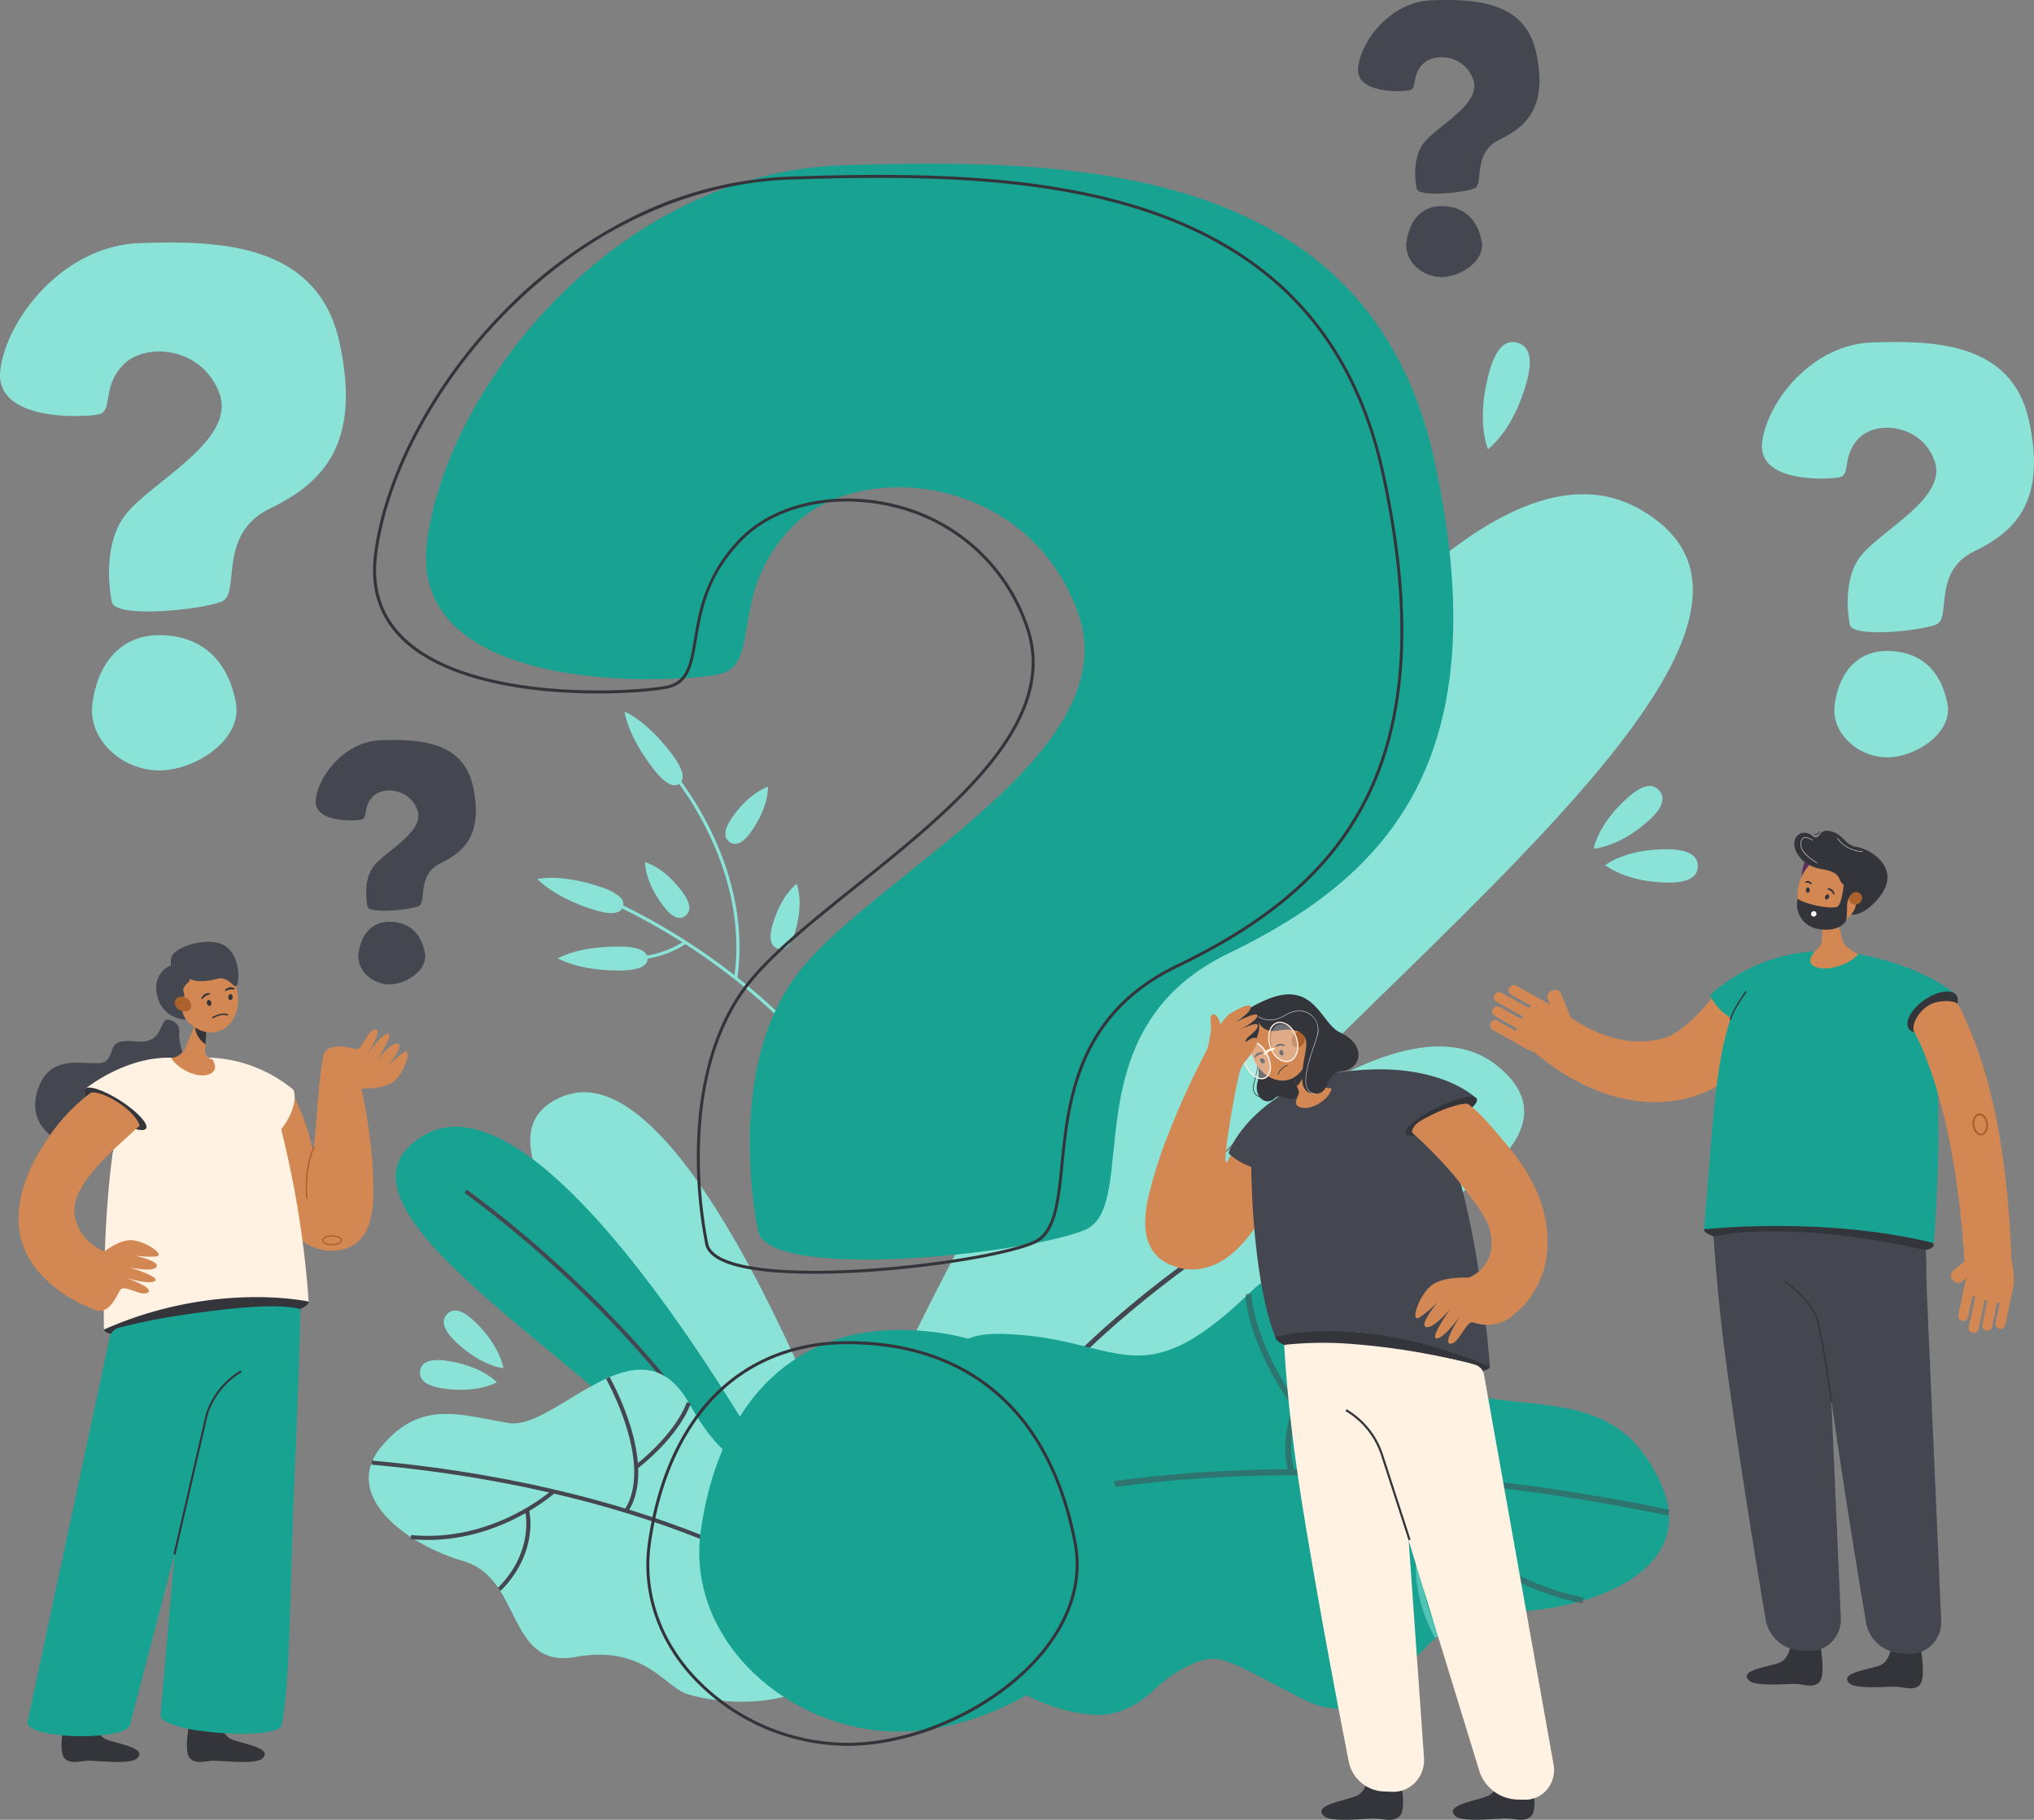 <svg xmlns="http://www.w3.org/2000/svg" width="805.854" height="721" viewBox="0 0 805.854 721">
  <rect x="0" y="0" width="805.854" height="721" fill="#808080" stroke="none"/>
  <g id="have_question_" data-name="have question ?" transform="translate(-61.942 -27.737)">
    <path id="Tracé_652" data-name="Tracé 652" d="M716.32,723.529s187.309-389.271,289.473-333.717-182.461,232.624-233.447,347.7L716.32,723.529Z" transform="translate(-295.122 -160.847)" fill="#8be3d7"/>
    <g id="Groupe_767" data-name="Groupe 767" transform="translate(444.992 442.343)">
      <path id="Tracé_653" data-name="Tracé 653" d="M759.66,926.458S911.75,744.084,969.692,790.5,835.225,888.324,792.974,942.928Z" transform="translate(-759.66 -782.934)" fill="#8be3d7"/>
      <path id="Tracé_654" data-name="Tracé 654" d="M792.224,959.313c28.5-38.249,72.194-69.537,103.822-89.048A564.924,564.924,0,0,1,958.5,836.742l-.747-1.762a564.391,564.391,0,0,0-62.685,33.643c-31.771,19.6-75.664,51.041-104.344,89.532l1.5,1.158Z" transform="translate(-773.668 -806.406)" fill="#44474f"/>
    </g>
    <g id="Groupe_769" data-name="Groupe 769" transform="translate(411.1 528.82)">
      <path id="Tracé_655" data-name="Tracé 655" d="M942.724,1078.02c-35.537-.373-41.565,52.957-78,34.4-30.81-15.718-32.874-19.407-46.308-12.468a54.565,54.565,0,0,0-12.578,9.064c-4.518,4.3-12.72,10.277-23.031,9.756-62.982-3.19-125.431-113.2-51.019-148.72,5.375-2.564,12.325-2.427,19.94-1.9,41.3,2.888,49.57,24.337,91.678-16.119s69.443,37.788,96.734,41.554,52.688,1.065,67.083,34.642c14.395,33.6-28.965,50.2-64.5,49.795Z" transform="translate(-697.928 -940.45)" fill="#18a291"/>
      <g id="Groupe_768" data-name="Groupe 768" transform="translate(37.498 10.508)" opacity="0.5">
        <path id="Tracé_656" data-name="Tracé 656" d="M767.07,1107.209l-.84-2.213c.961-.379,98.195-37.3,274.765-.922l-.466,2.328C864.617,1070.162,768.025,1106.836,767.07,1107.209Z" transform="translate(-766.23 -1017.53)" fill="#44474f"/>
        <path id="Tracé_657" data-name="Tracé 657" d="M979.513,1006.527c-18.424-26.511-18.737-44.25-18.743-44.991l2.339-.016c0,.176.362,17.81,18.315,43.64Z" transform="translate(-853.967 -960.461)" fill="#44474f"/>
        <path id="Tracé_658" data-name="Tracé 658" d="M990.894,1031.537c-3.9-13.143.477-29.778,12.654-48.109a158.257,158.257,0,0,1,19.632-23.838l1.6,1.724c-.406.39-40.615,39.309-31.65,69.537l-2.24.681Z" transform="translate(-866.928 -959.59)" fill="#44474f"/>
        <path id="Tracé_659" data-name="Tracé 659" d="M1075.051,1097.681c-2.235-2.975-3.382-4.842-3.431-4.93l1.993-1.241c.236.4,24.48,39.671,71.167,48.955l-.45,2.328c-37.618-7.483-60.961-34.016-69.279-45.112Z" transform="translate(-903.96 -1019.085)" fill="#44474f"/>
        <path id="Tracé_660" data-name="Tracé 660" d="M1091.284,1169.057c-7.895-14.428-8.235-27.1-7.126-35.186a41.846,41.846,0,0,1,4.4-14.362l2.015,1.208c-.121.2-11.7,20.774,2.756,47.187l-2.042,1.153Z" transform="translate(-909.405 -1031.713)" fill="#8be3d7"/>
      </g>
    </g>
    <path id="Tracé_661" data-name="Tracé 661" d="M1134.585,286.426c2.921-10.557,7.093-12.753,11.172-11.595s6.511,5.243,3.591,15.8c-5.32,19.232-15.274,26.418-15.274,26.418s-4.886-11.117.511-30.629Z" transform="translate(-482.613 -111.313)" fill="#8be3d7"/>
    <path id="Tracé_662" data-name="Tracé 662" d="M1245.262,640.646c9.157.11,11.847,3.1,11.8,6.742s-2.8,6.566-11.963,6.451c-16.684-.2-24.672-6.9-24.672-6.9s7.9-6.5,24.826-6.3Z" transform="translate(-522.474 -276.418)" fill="#8be3d7"/>
    <path id="Tracé_663" data-name="Tracé 663" d="M1225.556,599.54c6.489-5.753,10.217-5.375,12.44-2.794s2.092,6.385-4.392,12.138c-11.82,10.481-21.554,10.876-21.554,10.876S1213.565,610.174,1225.556,599.54Z" transform="translate(-518.695 -255.811)" fill="#8be3d7"/>
    <g id="Groupe_771" data-name="Groupe 771" transform="translate(274.888 309.669)">
      <path id="Tracé_664" data-name="Tracé 664" d="M595.805,613.067c-3.8,5.463-6.643,5.858-8.751,4.348s-2.685-4.365,1.114-9.827c6.928-9.948,14.093-12.018,14.093-12.018S602.833,602.971,595.805,613.067Z" transform="translate(-510.962 -565.759)" fill="#8be3d7"/>
      <path id="Tracé_665" data-name="Tracé 665" d="M627.869,684.242c-1.856,6.418-4.419,7.724-6.9,6.989s-3.936-3.245-2.075-9.663c3.382-11.688,9.5-16,9.5-16s2.9,6.819-.532,18.677Z" transform="translate(-525.694 -597.329)" fill="#8be3d7"/>
      <g id="Groupe_770" data-name="Groupe 770">
        <path id="Tracé_666" data-name="Tracé 666" d="M618.33,792.959l-1.175.417c-.066-.181-6.583-18.677-24.129-42.1-16.19-21.609-45.353-51.952-92.337-73.786l.522-1.153c47.242,21.955,76.564,52.479,92.842,74.214,17.651,23.569,24.217,42.213,24.282,42.4Z" transform="translate(-472.762 -602.186)" fill="#8be3d7"/>
        <path id="Tracé_667" data-name="Tracé 667" d="M571.411,665.1l-1.235-.181c6.539-45.485-25.946-82.153-26.275-82.515l.922-.856c.335.368,33.22,37.464,26.594,83.553Z" transform="translate(-492.25 -559.436)" fill="#8be3d7"/>
        <path id="Tracé_668" data-name="Tracé 668" d="M528.759,710.714a43.573,43.573,0,0,1-23.009,3.415l.209-1.246c.143.027,14.664,2.394,27.3-6.132l.692,1.054A36.13,36.13,0,0,1,528.759,710.714Z" transform="translate(-475.044 -615.901)" fill="#8be3d7"/>
        <path id="Tracé_669" data-name="Tracé 669" d="M474.119,664.6c8.466,2.745,10.343,5.583,9.558,8.081s-3.942,3.706-12.408.961c-15.416-5-21.45-11.935-21.45-11.935s8.652-2.179,24.293,2.893Z" transform="translate(-449.82 -595.377)" fill="#8be3d7"/>
        <path id="Tracé_670" data-name="Tracé 670" d="M488.544,710.84c8.883.028,11.524,2.158,11.513,4.782s-2.657,4.738-11.54,4.71c-16.185-.049-24-4.82-24-4.82s7.6-4.721,24.024-4.672Z" transform="translate(-456.45 -617.745)" fill="#8be3d7"/>
        <path id="Tracé_671" data-name="Tracé 671" d="M541.968,661.391c4.013,5.3,3.547,8.175,1.5,9.772s-4.9,1.312-8.916-3.991c-7.307-9.662-7.132-17.222-7.132-17.222S534.557,651.591,541.968,661.391Z" transform="translate(-484.817 -590.284)" fill="#8be3d7"/>
        <path id="Tracé_672" data-name="Tracé 672" d="M531.024,557.614c5.446,7.126,5.413,10.546,3.371,12.155s-5.314.791-10.76-6.336c-9.92-12.978-11.024-22.163-11.024-22.163S520.955,544.443,531.024,557.614Z" transform="translate(-478.138 -541.27)" fill="#8be3d7"/>
      </g>
    </g>
    <path id="Tracé_673" data-name="Tracé 673" d="M582.026,1002.75S512.253,796.2,457.742,817.521s76.97,127.89,95.406,188.676l28.878-3.442Z" transform="translate(-172.577 -355.493)" fill="#8be3d7"/>
    <g id="Groupe_772" data-name="Groupe 772" transform="translate(218.747 474.147)">
      <path id="Tracé_674" data-name="Tracé 674" d="M502.664,987.809s-93.989-173.99-144.35-143.317S449.372,945.266,474.989,996.9l27.67-9.092Z" transform="translate(-347.559 -840.865)" fill="#18a291"/>
      <path id="Tracé_675" data-name="Tracé 675" d="M509.628,1013.469c-17.107-36.015-46.753-68.34-68.609-89.114a447.645,447.645,0,0,0-43.789-36.838l.8-1.367a450.018,450.018,0,0,1,43.953,36.97c21.955,20.868,51.738,53.352,68.955,89.592l-1.3.758Z" transform="translate(-369.961 -861.288)" fill="#44474f"/>
    </g>
    <g id="Groupe_774" data-name="Groupe 774" transform="translate(208.039 570.404)">
      <path id="Tracé_676" data-name="Tracé 676" d="M516.119,1133.646c-16.52,15.378-42.778,16.569-61.516,11.172-9.218-2.657-17.156-19.742-44.557-14.807-19.654,3.53-21.96-14.038-30.3-26.758-.148-.231-.307-.461-.461-.692-3.217-4.71-7.351-8.669-13.637-10.5a79.636,79.636,0,0,1-19.44-8.614c-.494-.308-.983-.615-1.471-.939-11.826-7.763-19.792-18.452-15.5-29.509.1-.264.209-.521.324-.785a23.574,23.574,0,0,1,3.475-5.5c15.877-19.111,31.969-12.314,50.541-9.372,10.272,1.625,24.919-11.639,39.314-17.941.2-.093.412-.181.62-.269,11.425-4.848,22.646-5.1,31.332,10.184h0c.176.308.351.62.527.922,19.407,33.665,29.009,21.548,56.339,27.78,5.084,1.164,9.657,2.449,12.682,5.193,28.175,25.567,19.863,53.215-8.263,70.421Z" transform="translate(-328.055 -1016.196)" fill="#8be3d7"/>
      <g id="Groupe_773" data-name="Groupe 773" transform="translate(1.106 2.874)">
        <path id="Tracé_677" data-name="Tracé 677" d="M508.782,1138.081l.977-1.279c-.554-.439-57.058-43.849-179.546-55.032l-.143,1.614C452.1,1094.523,508.233,1137.648,508.782,1138.081Z" transform="translate(-330.07 -1048.643)" fill="#44474f"/>
        <path id="Tracé_678" data-name="Tracé 678" d="M521.478,1065.868c17.151-13.692,20.763-25.232,20.912-25.715l-1.526-.472c-.033.115-3.662,11.579-20.374,24.919l.988,1.274Z" transform="translate(-415.949 -1029.661)" fill="#44474f"/>
        <path id="Tracé_679" data-name="Tracé 679" d="M507.993,1074.881c5.078-7.823,5.413-19.572.972-33.972a109.043,109.043,0,0,0-8.257-19.479l-1.378.813c.192.335,19.006,33.758,7.329,51.755l1.334.889Z" transform="translate(-406.406 -1021.43)" fill="#44474f"/>
        <path id="Tracé_680" data-name="Tracé 680" d="M412.279,1106.625c2.031-1.5,3.146-2.5,3.2-2.547l-1.065-1.208c-.231.214-23.64,21.1-55.965,17.925l-.154,1.609c26.045,2.558,46.418-10.173,53.989-15.784Z" transform="translate(-342.797 -1058.159)" fill="#44474f"/>
        <path id="Tracé_681" data-name="Tracé 681" d="M422.284,1149.63c7.939-7.873,10.6-16.091,11.425-21.6a28.8,28.8,0,0,0-.115-10.266l-1.548.39c.038.159,3.662,15.9-10.876,30.322Z" transform="translate(-371.156 -1064.875)" fill="#44474f"/>
      </g>
    </g>
    <path id="Tracé_682" data-name="Tracé 682" d="M374.14,1020.485c-7.6-1.115-9.514-3.9-9.086-6.923s3.042-5.144,10.645-4.03c13.846,2.031,19.764,8.488,19.764,8.488s-7.269,4.524-21.318,2.465Z" transform="translate(-136.677 -442.65)" fill="#8be3d7"/>
    <path id="Tracé_683" data-name="Tracé 683" d="M386.977,985.92c-5.594-5.342-5.583-8.735-3.519-10.964s5.4-2.438,10.991,2.9c10.19,9.734,11.375,18.468,11.375,18.468s-8.51-.532-18.847-10.409Z" transform="translate(-144.43 -426.526)" fill="#8be3d7"/>
    <g id="Groupe_781" data-name="Groupe 781" transform="translate(515.659 421.693)">
      <path id="Tracé_684" data-name="Tracé 684" d="M1034.081,1307.945s-.17,6.8-4.7,8.719-17.672,3.651-12.764,8.021c2.816,2.509,16.091.889,19.841.889s7.269,1.658,10.052-.889c3.063-2.8,0-16.745,0-16.745a14.782,14.782,0,0,1-6.143,1.636,11.783,11.783,0,0,1-6.286-1.636Z" transform="translate(-945.724 -999.06)" fill="#33353b"/>
      <path id="Tracé_685" data-name="Tracé 685" d="M1128.941,1307.945s-.17,6.8-4.7,8.719-17.673,3.651-12.765,8.021c2.817,2.509,16.091.889,19.841.889s7.269,1.658,10.052-.889c3.063-2.8,0-16.745,0-16.745a14.783,14.783,0,0,1-6.144,1.636,11.783,11.783,0,0,1-6.286-1.636Z" transform="translate(-988.506 -999.06)" fill="#33353b"/>
      <path id="Tracé_686" data-name="Tracé 686" d="M987.913,968.32s-.84,28.471,8.114,83.092c6.462,39.43,14.093,79.161,17.837,98.211a14.706,14.706,0,0,0,13.676,12.067l3.6.148c7.236.3,13.11-6.011,12.578-13.511l-9.086-128.873-2.24-42.416L987.9,968.326Z" transform="translate(-933.259 -845.892)" fill="#fff2e2"/>
      <path id="Tracé_687" data-name="Tracé 687" d="M1067.294,1001.983c-.411,3.464-19.72,3.047-43.355.006s-42.037-8.235-41.625-11.7,19.479-3.887,43.119-.851,42.273,9.075,41.861,12.539Z" transform="translate(-930.741 -854.498)" fill="#33353b"/>
      <path id="Tracé_688" data-name="Tracé 688" d="M1037.347,1003.166l50.464,164.531a16.311,16.311,0,0,0,15.18,11.726l3.036.055c7.159.126,12.638-6.6,11.332-13.912l-27.6-154.6a5.05,5.05,0,0,0-3.486-3.81c-9.465-2.773-49.85-10.8-48.922-3.991Z" transform="translate(-955.556 -860.403)" fill="#fff2e2"/>
      <path id="Tracé_689" data-name="Tracé 689" d="M1057.915,1096.655l-10.854-33.484a31.67,31.67,0,0,0-14.131-17.694l.423-.747a32.5,32.5,0,0,1,14.516,18.172l10.854,33.484Z" transform="translate(-953.571 -880.353)" fill="#33353b"/>
      <path id="Tracé_690" data-name="Tracé 690" d="M988.71,997.66a141.577,141.577,0,0,1,27.483-.313,276.024,276.024,0,0,1,47.253,7.922l-8.109,1.384-50.788,2.042-10.222-8.51-5.616-2.52Z" transform="translate(-933.628 -858.768)" fill="#fff2e2"/>
      <g id="Groupe_775" data-name="Groupe 775" transform="translate(0 18.458)">
        <path id="Tracé_691" data-name="Tracé 691" d="M904.317,869.312a21.307,21.307,0,0,0,9.174-.851c9.882-3.118,18.441-12.9,27.747-31.694,4.288-8.658,12.852-18.216,12.94-18.309l-6.423-5.979a12.874,12.874,0,0,0-19.325,2,91.056,91.056,0,0,0-7.34,12.007c-3.234,6.533,3.091-31.035,5.968-40.2l-12.331-7.351a319.453,319.453,0,0,0-17.036,36.6,177.886,177.886,0,0,0-8.076,25.369,44.33,44.33,0,0,0-1.186,11.765c.516,8.608,5.161,12.44,7.884,13.961a22.322,22.322,0,0,0,8,2.69Z" transform="translate(-888.379 -778.94)" fill="#d38854"/>
        <path id="Tracé_692" data-name="Tracé 692" d="M941.617,888.431a.262.262,0,0,1-.11-.022.3.3,0,0,1-.165-.384c.044-.115,4.507-11.776,2.482-22.317a.294.294,0,1,1,.576-.115c2.059,10.711-2.465,22.531-2.514,22.646a.291.291,0,0,1-.274.187Z" transform="translate(-912.256 -817.911)" fill="#d38854"/>
      </g>
      <path id="Tracé_693" data-name="Tracé 693" d="M1033.983,813.105s-24.969-15.976-48.658-6.281c-11.315,4.628-20.516,14.422-20.445,31.958.049,11.99,1.449,48.625,9.575,68.658,0,0,32.633-10.184,84.98,11.694C1059.435,919.134,1054.263,841.763,1033.983,813.105Z" transform="translate(-922.881 -771.65)" fill="#44474f"/>
      <path id="Tracé_694" data-name="Tracé 694" d="M1046.891,811.118l-28.274,10.793s-36.953,15.081-49.317,17.206-20.78-6.451-20.78-6.451,3.92-13.2,23.569-24.733a61.2,61.2,0,0,1,5.863-3.036,45.526,45.526,0,0,1,10.7-3.662c41.675-7.3,58.244,9.888,58.244,9.888Z" transform="translate(-915.503 -769.723)" fill="#44474f"/>
      <path id="Tracé_695" data-name="Tracé 695" d="M1104.474,820.027c.862,1.938-4.749,6.594-12.534,10.4s-14.79,5.32-15.652,3.382,4.749-6.593,12.534-10.4S1103.612,818.089,1104.474,820.027Z" transform="translate(-973.086 -778.632)" fill="#33353b"/>
      <g id="Groupe_778" data-name="Groupe 778" transform="translate(34.549)">
        <path id="Tracé_696" data-name="Tracé 696" d="M971.233,806.905c-.955,0-3.1-.17-4.288-1.576a4.379,4.379,0,0,1-.609-4c.181-.758.346-1.438.505-2.07,1.076-4.359,1.438-5.83-.06-8.466l.236-.137c1.548,2.734,1.153,4.354.088,8.674-.154.626-.324,1.312-.505,2.064a4.118,4.118,0,0,0,.549,3.75c1.438,1.7,4.513,1.466,4.54,1.466l.022.274C971.683,806.888,971.508,806.905,971.233,806.905Z" transform="translate(-957.996 -765.768)" fill="#33353b"/>
        <path id="Tracé_697" data-name="Tracé 697" d="M967.52,790.78a14.252,14.252,0,0,1,1.01,9.959c-1.438,5.737,3.343,9.47,6.775,6.308s6.418,4.469,10.986-3.415c3.124-5.4-18.765-12.852-18.765-12.852Z" transform="translate(-958.62 -765.822)" fill="#33353b"/>
        <path id="Tracé_698" data-name="Tracé 698" d="M999.182,795.462l-4.826-5.572-1.411-1.631-8.3-9.569,4.524,11.266,2.718,6.764.763,1.9c.631,1.576-3.2,5.281.549,6.495,4.288,1.383,11.348-2.811,12.479-7.45,0,0-4.93-.406-6.489-2.207Z" transform="translate(-966.346 -760.37)" fill="#d38854"/>
        <path id="Tracé_699" data-name="Tracé 699" d="M998.019,797.543c.016.066.033.132.049.192.922,3.81-2.437,6.841-2.437,6.841l-.033-.011L992.88,797.8c1.054-.84,2.613-1.867,3.772-1.7.6.088,1.1.5,1.362,1.433Z" transform="translate(-970.057 -768.215)" fill="#33353b"/>
        <path id="Tracé_700" data-name="Tracé 700" d="M964.645,774.535c-2.372-7.384.489-14.955,6.39-16.9s12.6,2.454,14.971,9.844-.489,14.955-6.39,16.9S967.017,781.924,964.645,774.535Z" transform="translate(-956.948 -750.664)" fill="#d38854"/>
        <path id="Tracé_701" data-name="Tracé 701" d="M998.843,776.794c-.834,1.57-2.487,2.251-3.695,1.515s-1.51-2.6-.675-4.178,2.487-2.251,3.689-1.515,1.51,2.6.675,4.178Z" transform="translate(-970.563 -757.497)" fill="#ad612d"/>
        <path id="Tracé_702" data-name="Tracé 702" d="M982.76,782.229a.265.265,0,0,1-.209-.093.259.259,0,0,1,.033-.362,2.735,2.735,0,0,1,3.371-.329.267.267,0,0,1,.1.351.277.277,0,0,1-.346.1,4.325,4.325,0,0,0-2.8.269.268.268,0,0,1-.148.06Z" transform="translate(-965.373 -761.416)" fill="#33353b"/>
        <path id="Tracé_703" data-name="Tracé 703" d="M986.747,786.34a1.008,1.008,0,0,1-.379,1.329c-.417.154-.922-.2-1.131-.78a1.008,1.008,0,0,1,.379-1.329C986.033,785.407,986.538,785.758,986.747,786.34Z" transform="translate(-966.57 -763.452)" fill="#33353b"/>
        <path id="Tracé_704" data-name="Tracé 704" d="M967.638,789.156a.281.281,0,0,1-.231,0,.267.267,0,0,1-.11-.351,2.765,2.765,0,0,1,3-1.609.255.255,0,0,1,.225.285.284.284,0,0,1-.28.23,4.342,4.342,0,0,0-2.487,1.334.29.29,0,0,1-.115.115Z" transform="translate(-958.508 -764.193)" fill="#33353b"/>
        <path id="Tracé_705" data-name="Tracé 705" d="M972.792,791.955a1.013,1.013,0,0,1,.148,1.378.979.979,0,0,1-1.334-.28,1.013,1.013,0,0,1-.148-1.378A.98.98,0,0,1,972.792,791.955Z" transform="translate(-960.302 -766.152)" fill="#33353b"/>
        <path id="Tracé_706" data-name="Tracé 706" d="M961.636,756.212s1.718,4.562,7.68,3.47,10.689.055,11.26,4.48-5.44,19.314,2.4,20.434,3.986-7.845,11.781-8.823,9.855-10.491-.972-15.449c-7.285-3.338-10-20.7-28.471-13.1-25.984,10.689-7.851,21.257-7.851,21.257s5.825-7.148,4.167-12.27Z" transform="translate(-951.309 -745.32)" fill="#33353b"/>
        <path id="Tracé_707" data-name="Tracé 707" d="M992.616,790.1a3.83,3.83,0,0,1-3.124-1.658c-2.267-3.464.5-11.732,2.526-17.771.384-1.153.752-2.245,1.054-3.217,1.049-3.371.214-6.555-2.245-8.515-2.69-2.152-6.511-2.174-9.97-.06-6.594,4.041-11,.642-11.046.609l.1-.132c.044.033,4.365,3.354,10.865-.62,3.514-2.152,7.406-2.125,10.151.071a7.845,7.845,0,0,1,2.295,8.7c-.3.972-.67,2.064-1.054,3.217-2.015,6.006-4.771,14.236-2.547,17.628a3.651,3.651,0,0,0,3,1.587l-.011.165Z" transform="translate(-959.653 -750.653)" fill="#fff"/>
        <path id="Tracé_708" data-name="Tracé 708" d="M968.2,783.882a2.351,2.351,0,0,0-.3.357,12.266,12.266,0,0,1,1.186,3.321c.071.028.143.055.209.082a12.269,12.269,0,0,0-1.087-3.761Zm.044-.044c-.154-.28-.318-.56-.489-.829h0s-.016-.027-.022-.038c-.082-.132-.17-.258-.264-.39a8.846,8.846,0,0,0-3.854-3.234c-.176-.066-.351-.126-.522-.176a4.382,4.382,0,0,0-.939-.143,4.116,4.116,0,0,0-.785.055,3.075,3.075,0,0,0-1.526.747,3.161,3.161,0,0,0-.373.39c-1.834,2.207-1.3,6.863,1.2,10.387a9.6,9.6,0,0,0,2.964,2.822,5.876,5.876,0,0,0,1.076.494,4.468,4.468,0,0,0,1.274.247,3.545,3.545,0,0,0,1.213-.165,3.207,3.207,0,0,0,1.455-1.01c.011-.011.011-.016.022-.022a6.568,6.568,0,0,0,.944-5.2,11.08,11.08,0,0,0-.291-1.3,12.922,12.922,0,0,0-1.082-2.641Zm-7.768,5.545c-1.856-3.184-2.174-6.978-.631-8.833a3.125,3.125,0,0,1,.258-.275,2.7,2.7,0,0,1,.878-.554h.011a1.713,1.713,0,0,1,.384-.11,2.779,2.779,0,0,1,.752-.071,4.1,4.1,0,0,1,1.241.258,8.223,8.223,0,0,1,3.689,3.1c.115.159.22.318.324.483.187.286.351.571.51.862a12.252,12.252,0,0,1,1.186,3.321,6.23,6.23,0,0,1-.8,5.095c-.022.022-.039.044-.06.066a2.788,2.788,0,0,1-2.223.944,4.024,4.024,0,0,1-1.23-.253,5.46,5.46,0,0,1-1.021-.5,9.273,9.273,0,0,1-2.679-2.6c-.209-.3-.406-.6-.582-.906-.005-.011-.011-.017-.011-.028Z" transform="translate(-954.497 -760.522)" fill="#fff2e2"/>
        <g id="Groupe_776" data-name="Groupe 776" transform="translate(15.19 11.765)" opacity="0.3">
          <path id="Tracé_709" data-name="Tracé 709" d="M988.285,770.411c2.081,3.536,2.031,8.087-.121,10.168s-5.578.9-7.659-2.635-2.031-8.087.121-10.168S986.2,766.876,988.285,770.411Z" transform="translate(-978.978 -766.749)" fill="#fff"/>
        </g>
        <g id="Groupe_777" data-name="Groupe 777" transform="translate(4.748 18.629)" opacity="0.3">
          <path id="Tracé_710" data-name="Tracé 710" d="M968.375,782.973c2.092,3.552,2.284,8.087.428,10.135s-5.051.823-7.142-2.729-2.284-8.092-.428-10.135S966.283,779.421,968.375,782.973Z" transform="translate(-959.957 -779.253)" fill="#fff"/>
        </g>
        <path id="Tracé_711" data-name="Tracé 711" d="M987.862,769.66c-.11-.225-.236-.45-.368-.675-.126-.209-.258-.417-.4-.609a7.106,7.106,0,0,0-4.639-3.261,4.088,4.088,0,0,0-3.481,1.12,5.594,5.594,0,0,0-1.422,2.355,10.456,10.456,0,0,0,.439,7.093c.121.3.258.588.406.878.1.209.22.417.34.615a7.409,7.409,0,0,0,5.045,3.876,4.366,4.366,0,0,0,.884.027,3.864,3.864,0,0,0,1.01-.187,4.128,4.128,0,0,0,1.576-.966,1.853,1.853,0,0,0,.2-.214,6.935,6.935,0,0,0,1.641-4.43,11.163,11.163,0,0,0-.428-3.536,11.733,11.733,0,0,0-.818-2.086Zm-5.66,10.316a8.314,8.314,0,0,1-3.031-3.063c-.1-.159-.187-.324-.269-.489-.154-.286-.291-.576-.417-.878a9.926,9.926,0,0,1-.434-6.868,5.174,5.174,0,0,1,1.274-2.086,3.617,3.617,0,0,1,3.063-.983,5.461,5.461,0,0,1,2.536,1.147,7.265,7.265,0,0,1,.961.889c.005,0,.005.011.011.017a6.171,6.171,0,0,1,.516.609,10.716,10.716,0,0,1,.659.972c.143.247.28.494.406.752a10.87,10.87,0,0,1,1.125,5.342,6.374,6.374,0,0,1-1.466,3.991c-.066.077-.143.148-.22.225a3.64,3.64,0,0,1-2.449,1.016,3.742,3.742,0,0,1-.6-.027,4.937,4.937,0,0,1-1.609-.544.26.26,0,0,1-.055-.027Z" transform="translate(-962.953 -754.228)" fill="#fff2e2"/>
        <path id="Tracé_712" data-name="Tracé 712" d="M974.707,786.672a.457.457,0,0,0,.247-.2h0a4.183,4.183,0,0,1,3-1.625.485.485,0,0,0,.406-.527.459.459,0,0,0-.516-.406,5.047,5.047,0,0,0-3.678,2.048.482.482,0,0,0,.148.653A.445.445,0,0,0,974.707,786.672Z" transform="translate(-961.585 -762.724)" fill="#fff2e2"/>
        <path id="Tracé_713" data-name="Tracé 713" d="M984.144,800.1a.113.113,0,0,1-.049-.011.146.146,0,0,1-.082-.187,6.42,6.42,0,0,1,3.821-3.651.137.137,0,0,1,.176.1.149.149,0,0,1-.1.181,6.24,6.24,0,0,0-3.634,3.475A.148.148,0,0,1,984.144,800.1Z" transform="translate(-966.054 -768.287)" fill="#33353b"/>
      </g>
      <g id="Groupe_779" data-name="Groupe 779" transform="translate(24.349 4.392)">
        <path id="Tracé_714" data-name="Tracé 714" d="M938.906,759.853c2.251-3.042,3.6-3.552,3.6-3.552s7.313-4.584,7.631-2.383-6.083,6.122-6.083,6.122,9.13-4.749,8.768-2.575-7.329,5.737-7.329,5.737,7.993-4.2,7.516-1.68-5.2,4.3-4.886,6.5c.027.187,5.177-3.81,4.485-.269-.274,1.411-2.421,4.606-2.421,4.606-.028.467-.708,1.224-1.054,1.609a16.7,16.7,0,0,0-3.453,5.54l-12.951-8.389s3.31-7.384,6.187-11.266Z" transform="translate(-932.73 -753.32)" fill="#d38854"/>
        <path id="Tracé_715" data-name="Tracé 715" d="M947.648,768.559a.134.134,0,0,1-.066-.017.182.182,0,0,1-.093-.236,6.25,6.25,0,0,1,3.151-3.058.174.174,0,0,1,.231.1.18.18,0,0,1-.1.236,6.016,6.016,0,0,0-2.959,2.86.171.171,0,0,1-.165.11Z" transform="translate(-939.38 -758.694)" fill="#d38854"/>
        <path id="Tracé_716" data-name="Tracé 716" d="M950.6,774.141a.152.152,0,0,1-.071-.017.182.182,0,0,1-.093-.236,4.693,4.693,0,0,1,2.992-2.882.175.175,0,0,1,.209.137.178.178,0,0,1-.132.214,4.432,4.432,0,0,0-2.745,2.679.179.179,0,0,1-.165.11Z" transform="translate(-940.71 -761.294)" fill="#d38854"/>
        <path id="Tracé_717" data-name="Tracé 717" d="M955.028,792.735H955a.177.177,0,0,1-.143-.208c.028-.181.747-4.414,2.569-6.456,1.976-2.212,5.517-7.2,4.958-8.455a1.09,1.09,0,0,0-.615-.664c-.549-.176-1.351.324-2.273.9l-.044.027c-1.416.878-3.217,2.026-3.217,2.026l-.187-.3s1.806-1.142,3.223-2.026l.044-.028c.994-.62,1.856-1.153,2.558-.939a1.407,1.407,0,0,1,.835.862c.725,1.625-3.486,7.132-5.018,8.845-1.757,1.965-2.476,6.231-2.487,6.275a.177.177,0,0,1-.176.148Z" transform="translate(-942.708 -763.802)" fill="#d38854"/>
        <path id="Tracé_718" data-name="Tracé 718" d="M933.39,773.2s.933-3.991,1.307-6.978-1-5.781.807-6.462,3.492,4.271,3.146,6.456-5.26,6.983-5.26,6.983Z" transform="translate(-933.028 -756.195)" fill="#d38854"/>
      </g>
      <g id="Groupe_780" data-name="Groupe 780" transform="translate(107.044 112.223)">
        <path id="Tracé_719" data-name="Tracé 719" d="M1105.253,949.83s-11.364-1.032-16.229,3.607-7.631,14.3-4.013,12.073a44.2,44.2,0,0,0,7.472-6.369s-7.818,9.24-4.9,10.157,9.641-7.181,9.641-7.181-8.438,11.743-5.4,11.7,9.383-9,9.383-9-7.423,11.244-3.893,11.117,6.072-9.333,8.993-8.416,10.574,2.888,17.3-4.409l-18.353-13.286Z" transform="translate(-1083.358 -949.732)" fill="#d38854"/>
        <path id="Tracé_720" data-name="Tracé 720" d="M1099.778,964.421a.243.243,0,0,1-.132-.038.254.254,0,0,1-.077-.346c.077-.126,1.927-3.08,4.123-3.157h.011a.25.25,0,0,1,.011.5c-1.932.071-3.706,2.893-3.722,2.921a.243.243,0,0,1-.209.115Z" transform="translate(-1090.652 -954.76)" fill="#d38854"/>
        <path id="Tracé_721" data-name="Tracé 721" d="M1107.848,969.96a.242.242,0,0,1-.132-.039.254.254,0,0,1-.077-.346c.077-.126,1.927-3.08,4.123-3.157a.231.231,0,0,1,.253.242.25.25,0,0,1-.236.258c-1.938.071-3.706,2.893-3.722,2.921a.243.243,0,0,1-.209.115Z" transform="translate(-1094.292 -957.257)" fill="#d38854"/>
        <path id="Tracé_722" data-name="Tracé 722" d="M1115.668,974.457a.243.243,0,0,1-.132-.039.253.253,0,0,1-.077-.346c.093-.148,2.267-3.634,4.623-3.525a.251.251,0,0,1,.236.264.231.231,0,0,1-.258.236c-2.064-.082-4.156,3.261-4.178,3.294a.243.243,0,0,1-.209.115Z" transform="translate(-1097.819 -959.119)" fill="#d38854"/>
      </g>
      <path id="Tracé_723" data-name="Tracé 723" d="M1116.421,910.485l-13.044-17.338a14.639,14.639,0,0,0,9.086-12.676c0-8.669-3.009-12.463-12.2-24.442-7.971-10.382-19.2-20.308-19.292-20.384,0,0-.5-2.482,3.947-4.98,9.064-5.095,14.878-6.226,17.019-6.478a2.251,2.251,0,0,1,1.636.456c4.266,3.272,8.614,8.164,16.251,17.508,13.774,16.854,16.206,31.815,14.164,44.381-1.2,7.368-7.186,19.671-17.568,23.948Z" transform="translate(-975.227 -780.881)" fill="#d38854"/>
    </g>
    <g id="Groupe_782" data-name="Groupe 782" transform="translate(230.723 92.575)">
      <path id="Tracé_724" data-name="Tracé 724" d="M500.885,568.341s-14.126-64,16.591-102.724,129.653-86.545,110.339-141.456S541.7,262.53,514.989,289.217s-11.8,55.394-29.866,58.985-123.059,8.652-115.346-52.5,74.9-146.353,164.471-149.208,208.731-1.658,234.606,116.773S750.556,428.23,687.19,458.8s-33.9,100.007-56.882,109.548-126.688,20.67-129.422,0Z" transform="translate(-369.373 -145.838)" fill="#18a291"/>
      <path id="Tracé_725" data-name="Tracé 725" d="M567.173,1067.077c6.884-49,35.1-79.567,78.4-79.567s79.364,22.6,90.256,79.15c8.312,43.13-46.962,79.99-90.256,79.99s-84.508-36.064-78.4-79.567Z" transform="translate(-458.308 -525.429)" fill="#18a291"/>
    </g>
    <g id="Groupe_783" data-name="Groupe 783" transform="translate(209.739 97.034)">
      <path id="Tracé_726" data-name="Tracé 726" d="M506.024,589.314c-14.6,0-30.53-1.219-38.4-5.841-2.943-1.729-4.6-3.854-4.941-6.319a180.268,180.268,0,0,1-3.234-36.953c.286-19.111,3.975-46.111,19.945-66.248,9.536-12.023,25.616-24.914,42.636-38.562,37.876-30.371,80.808-64.788,67.6-102.318a72.917,72.917,0,0,0-53.182-47.681c-22.526-5.237-45.556-.148-58.683,12.962-14.027,14.016-16.421,28.307-18.342,39.786-1.647,9.833-2.943,17.6-11.826,19.358-7.675,1.526-27.456,2.855-47.417,1.027-18.205-1.664-42.91-6.5-57.228-20.1-9.306-8.839-13.138-20.308-11.4-34.082,1.932-15.317,7.609-32.232,16.421-48.916a205.942,205.942,0,0,1,35.284-47.9,188.15,188.15,0,0,1,50.69-36.942,152.349,152.349,0,0,1,62.641-15.976c45.315-1.444,97.349-1.751,141.4,12.935,23.876,7.961,43.618,19.874,58.672,35.405,17.2,17.744,29.02,40.923,35.131,68.9,12.094,55.356,9.668,98.25-7.423,131.118-7.5,14.433-17.744,26.929-31.315,38.205-11.589,9.635-25.737,18.419-43.25,26.868-39.193,18.908-42.63,53.1-45.134,78.063-1.559,15.515-2.789,27.769-11.776,31.5-10.354,4.3-36.591,8.817-62.389,10.749-5.792.434-14.856.966-24.5.966Zm12.891-307.151a78.611,78.611,0,0,1,17.81,2.059,74.089,74.089,0,0,1,54.027,48.444c13.489,38.337-29.794,73.039-67.983,103.657-16.97,13.6-33,26.451-42.449,38.375-8.7,10.969-19.177,31.238-19.682,65.518a178.747,178.747,0,0,0,3.206,36.7l.011.049c.275,2.092,1.746,3.931,4.365,5.473,9,5.287,31.678,7.005,62.219,4.716,25.688-1.922,51.776-6.407,62.032-10.662,8.334-3.459,9.531-15.4,11.052-30.514,2.536-25.249,6.006-59.825,45.8-79.024,17.426-8.405,31.5-17.145,43.009-26.714,13.445-11.172,23.591-23.552,31.019-37.837C740.306,369.8,742.7,327.171,730.666,272.1c-6.061-27.752-17.777-50.739-34.818-68.318-14.922-15.394-34.5-27.209-58.205-35.109-43.865-14.625-95.774-14.318-140.99-12.874-40.341,1.285-80.308,19.956-112.535,52.567a204.892,204.892,0,0,0-35.076,47.615c-8.746,16.558-14.378,33.33-16.289,48.5-1.685,13.379,2.026,24.5,11.04,33.061,14.071,13.368,38.507,18.139,56.525,19.786,19.846,1.812,39.479.5,47.088-1.01,8.087-1.609,9.262-8.647,10.892-18.386,1.845-11.035,4.376-26.149,18.672-40.434,9.915-9.9,25.331-15.334,41.955-15.334Z" transform="translate(-331.151 -153.96)" fill="#33353b"/>
      <path id="Tracé_727" data-name="Tracé 727" d="M607.974,1155.937a84.614,84.614,0,0,1-63.207-29.026c-12.72-14.883-18.326-33.077-15.773-51.228,3.431-24.442,12.32-44.667,25.7-58.491,13.67-14.126,32.095-21.592,53.275-21.592,23.014,0,42.4,6.226,57.645,18.5,16.816,13.544,27.983,34.115,33.193,61.132,2.855,14.8-1.543,29.9-12.7,43.657-17.694,21.812-49.822,37.047-78.134,37.047Zm-78.4-80.166.582.083c-2.5,17.8,3,35.658,15.5,50.272a83.45,83.45,0,0,0,62.323,28.614c13.335,0,28.34-3.6,42.24-10.135,14.076-6.616,26.5-16.02,34.982-26.473,10.931-13.478,15.24-28.23,12.457-42.669-5.15-26.731-16.174-47.066-32.77-60.429-15.026-12.106-34.175-18.238-56.915-18.238-20.857,0-38.99,7.34-52.435,21.236-13.209,13.643-21.982,33.637-25.381,57.827l-.582-.082Z" transform="translate(-420.106 -533.536)" fill="#33353b"/>
    </g>
    <g id="Groupe_784" data-name="Groupe 784" transform="translate(61.942 123.817)">
      <path id="Tracé_728" data-name="Tracé 728" d="M106.218,344.995s-4.754-21.548,5.589-34.587,43.651-29.141,37.151-47.626-28.993-20.752-37.986-11.765-3.975,18.65-10.058,19.857-41.433,2.91-38.837-17.672,25.216-49.273,55.373-50.234,70.278-.56,78.985,39.314-6.16,55.537-27.494,65.831-11.414,33.67-19.149,36.882-42.652,6.961-43.574,0Z" transform="translate(-61.942 -202.745)" fill="#8be3d7"/>
      <path id="Tracé_729" data-name="Tracé 729" d="M128.533,512.911c2.317-16.5,11.82-26.791,26.4-26.791s26.72,7.609,30.387,26.649c2.8,14.521-15.811,26.934-30.387,26.934S126.474,527.559,128.533,512.911Z" transform="translate(-91.882 -330.546)" fill="#8be3d7"/>
    </g>
    <g id="Groupe_785" data-name="Groupe 785" transform="translate(599.954 27.737)">
      <path id="Tracé_730" data-name="Tracé 730" d="M1065.165,102.4s-2.5-11.309,2.932-18.15,22.91-15.3,19.495-25-15.218-10.892-19.94-6.176-2.086,9.789-5.276,10.426-21.746,1.526-20.385-9.278,13.236-25.864,29.064-26.369,36.882-.291,41.455,20.637-3.234,29.152-14.433,34.549-5.99,17.672-10.052,19.358-22.388,3.651-22.871,0Z" transform="translate(-1041.92 -27.737)" fill="#44474f"/>
      <path id="Tracé_731" data-name="Tracé 731" d="M1076.882,190.53c1.219-8.658,6.2-14.06,13.851-14.06s14.022,3.991,15.949,13.989c1.466,7.62-8.3,14.137-15.949,14.137s-14.933-6.374-13.851-14.06Z" transform="translate(-1057.64 -94.815)" fill="#44474f"/>
    </g>
    <g id="Groupe_786" data-name="Groupe 786" transform="translate(759.991 163.239)">
      <path id="Tracé_732" data-name="Tracé 732" d="M1368.268,386.465s-3.739-16.953,4.392-27.209,34.34-22.926,29.224-37.47-22.811-16.322-29.888-9.256-3.129,14.675-7.911,15.625-32.594,2.289-30.552-13.906,19.835-38.765,43.563-39.523,55.29-.439,62.142,30.931-4.848,43.7-21.631,51.788-8.976,26.489-15.065,29.015-33.555,5.474-34.28,0Z" transform="translate(-1333.425 -274.551)" fill="#8be3d7"/>
      <path id="Tracé_733" data-name="Tracé 733" d="M1385.838,518.566c1.823-12.978,9.295-21.076,20.764-21.076s21.021,5.984,23.909,20.966c2.2,11.425-12.44,21.186-23.909,21.186S1384.219,530.09,1385.838,518.566Z" transform="translate(-1356.991 -375.096)" fill="#8be3d7"/>
    </g>
    <g id="Groupe_787" data-name="Groupe 787" transform="translate(186.996 320.93)">
      <path id="Tracé_734" data-name="Tracé 734" d="M310.25,627.623s-2.2-9.975,2.586-16.009,20.225-13.489,17.211-22.042-13.434-9.6-17.6-5.446-1.839,8.63-4.661,9.19-19.2,1.345-18-8.18,11.683-22.806,25.655-23.25,32.561-.258,36.6,18.194-2.855,25.7-12.737,30.47-5.287,15.586-8.872,17.069-19.764,3.223-20.187,0Z" transform="translate(-289.725 -561.783)" fill="#44474f"/>
      <path id="Tracé_735" data-name="Tracé 735" d="M320.6,705.332c1.076-7.637,5.474-12.4,12.232-12.4s12.38,3.519,14.082,12.336c1.3,6.72-7.324,12.462-14.082,12.462s-13.182-5.622-12.232-12.4Z" transform="translate(-303.609 -620.93)" fill="#44474f"/>
    </g>
    <g id="Groupe_792" data-name="Groupe 792" transform="translate(652.286 356.881)">
      <g id="Groupe_790" data-name="Groupe 790" transform="translate(16.475)">
        <path id="Tracé_736" data-name="Tracé 736" d="M1167.772,766.6c-3.058-3.228,8.339-17.42,8.339-17.42,1.224-.824,20.719,18.968,43.838,12.221,8.235-2.4,19.907-16.6,20.78-18.727.115-.285,17.909,6.8,17.909,6.8-1.576,3.86-1.224,17.6-10.228,25.567-18.628,16.487-50.349,17.431-80.638-8.444Z" transform="translate(-1167.251 -679.31)" fill="#d38854"/>
        <path id="Tracé_737" data-name="Tracé 737" d="M1340,1213.16s-.324,6.292-4.568,7.955-16.448,2.932-12.012,7.1c2.547,2.393,14.878,1.23,18.348,1.323s6.687,1.718,9.328-.566c2.9-2.515.412-15.5.412-15.5a13.742,13.742,0,0,1-5.726,1.356,10.953,10.953,0,0,1-5.776-1.669Z" transform="translate(-1237.253 -891.502)" fill="#33353b"/>
        <path id="Tracé_738" data-name="Tracé 738" d="M1297.523,865.23s-1.592,28.394,5.9,83.147c5.4,39.528,11.968,79.391,15.2,98.508a14.71,14.71,0,0,0,13.33,12.419l3.585.247c7.214.494,13.242-5.644,12.912-13.143L1342.8,917.539l-1.109-42.394-44.167-9.915Z" transform="translate(-1225.939 -734.587)" fill="#44474f"/>
        <path id="Tracé_739" data-name="Tracé 739" d="M1412.425,1215.14s-.324,6.292-4.568,7.955-16.448,2.932-12.012,7.1c2.547,2.394,14.878,1.23,18.348,1.323s6.687,1.718,9.328-.565c2.9-2.515.412-15.5.412-15.5a13.733,13.733,0,0,1-5.726,1.356,10.952,10.952,0,0,1-5.776-1.669Z" transform="translate(-1269.915 -892.395)" fill="#33353b"/>
        <path id="Tracé_740" data-name="Tracé 740" d="M1369.944,867.21s-1.592,28.394,5.9,83.147c5.4,39.528,11.968,79.391,15.2,98.508a14.71,14.71,0,0,0,13.33,12.418l3.585.247c7.214.494,13.242-5.644,12.913-13.143l-5.644-128.868-1.109-42.394-44.167-9.915Z" transform="translate(-1258.601 -735.48)" fill="#44474f"/>
        <path id="Tracé_741" data-name="Tracé 741" d="M1382.625,917.951c-.176,3.426-20.637,4.227-45.88,2.74s-45.337-5.589-45.156-9.015,20.56-4.881,45.8-3.393S1382.8,914.525,1382.625,917.951Z" transform="translate(-1223.326 -753.741)" fill="#33353b"/>
        <path id="Tracé_742" data-name="Tracé 742" d="M1379.029,733.484s-3.991-18.09-36.943-19.177c-47.521-1.565-44.3,42.883-50.486,110.125,0,0,46.995-5.441,91.085,5.435,0,0,5.94-68.647-3.651-96.389Z" transform="translate(-1223.332 -666.503)" fill="#18a291"/>
        <path id="Tracé_743" data-name="Tracé 743" d="M1393.281,731.124l-21.85,11.5s-47.253,3.052-59.709.62-15.641-11.853-15.641-11.853a68.589,68.589,0,0,1,36.448-16.745q3.2-.445,6.643-.582a63.983,63.983,0,0,1,11.441.543c28.62,4.068,42.658,16.52,42.658,16.52Z" transform="translate(-1225.352 -666.389)" fill="#18a291"/>
        <path id="Tracé_744" data-name="Tracé 744" d="M1381.316,686.808l-2.273-8.219-.659-2.394L1374.5,662.13l-.928,13.862-.554,8.317-.176,2.635c-.121,1.79-1.2,2.136-2.553,3.656-.549.615-4.041,4.343-.236,6.176,4.738,2.284,13.791-.73,17.31-4.9-.028-.005-5.3-2.41-6.039-5.067Z" transform="translate(-1257.922 -642.989)" fill="#d38854"/>
        <path id="Tracé_745" data-name="Tracé 745" d="M1298.7,918.428s27.588-7.423,83.981,5.347l.214,8.29-83.185.708-1.016-14.34Z" transform="translate(-1226.529 -757.611)" fill="#44474f"/>
        <path id="Tracé_746" data-name="Tracé 746" d="M1457.9,744.816c1.757,2.668-1.071,7.774-6.314,11.4s-10.914,4.4-12.671,1.729,1.071-7.774,6.313-11.4S1456.14,742.148,1457.9,744.816Z" transform="translate(-1289.534 -679.564)" fill="#33353b"/>
        <g id="Groupe_788" data-name="Groupe 788" transform="translate(166.122 165.554)">
          <path id="Tracé_747" data-name="Tracé 747" d="M1498.259,950.475h0a2,2,0,0,1,1.515,2.366l-3.486,16.651a1.975,1.975,0,0,1-2.328,1.537h0a2,2,0,0,1-1.515-2.366l3.486-16.651A1.975,1.975,0,0,1,1498.259,950.475Z" transform="translate(-1480.014 -938.567)" fill="#d38854"/>
          <path id="Tracé_748" data-name="Tracé 748" d="M1488.96,948.545h0a2,2,0,0,1,1.515,2.366l-3.9,18.622a1.975,1.975,0,0,1-2.328,1.537h0a2,2,0,0,1-1.516-2.366l3.9-18.622A1.975,1.975,0,0,1,1488.96,948.545Z" transform="translate(-1475.635 -937.697)" fill="#d38854"/>
          <path id="Tracé_749" data-name="Tracé 749" d="M1483.866,929.693l.445.549a2.442,2.442,0,0,1-.324,3.393l-9.822,8.218a2.357,2.357,0,0,1-3.343-.324l-.445-.549a2.442,2.442,0,0,1,.324-3.393l9.822-8.218A2.357,2.357,0,0,1,1483.866,929.693Z" transform="translate(-1469.839 -928.82)" fill="#d38854"/>
          <path id="Tracé_750" data-name="Tracé 750" d="M1480.626,946.615h0a2,2,0,0,1,1.515,2.366l-3.124,14.927a1.975,1.975,0,0,1-2.328,1.537h0a2,2,0,0,1-1.515-2.366l3.124-14.927A1.975,1.975,0,0,1,1480.626,946.615Z" transform="translate(-1472.226 -936.826)" fill="#d38854"/>
          <path id="Tracé_751" data-name="Tracé 751" d="M1498.268,934.55s3.552,10.81-.851,17.568c-1.521,2.339-15.921-1.186-16.673-4.233s2.328-12.918,2.328-12.918l15.191-.412Z" transform="translate(-1474.704 -931.404)" fill="#d38854"/>
          <path id="Tracé_752" data-name="Tracé 752" d="M1507.471,952.364h0a2,2,0,0,1,1.51,2.361l-3.118,14.9a1.964,1.964,0,0,1-2.328,1.532h0a1.994,1.994,0,0,1-1.51-2.361l3.118-14.9A1.964,1.964,0,0,1,1507.471,952.364Z" transform="translate(-1484.335 -939.418)" fill="#d38854"/>
        </g>
        <path id="Tracé_753" data-name="Tracé 753" d="M1463,853.16c-1.395-22.2-5.1-53.978-14.84-79.336a75.927,75.927,0,0,0-5-11.309c-1.444-2.591,1.411-8.131,5.759-10.689,4.079-2.4,10.31-1.817,11.266-.549,1.625,2.158,3.311,6.259,5.929,12.764,9.1,22.608,14.142,51.623,15.509,88.895l-18.628.219Z" transform="translate(-1291.514 -682.697)" fill="#d38854"/>
        <g id="Groupe_789" data-name="Groupe 789" transform="translate(104.063)">
          <path id="Tracé_754" data-name="Tracé 754" d="M1363.71,647.886a18.541,18.541,0,0,0-1.51,7.455c.011,4.326,6.231-5.007,6.231-5.007l-4.721-2.454Z" transform="translate(-1359.235 -636.563)" fill="#5c305d"/>
          <path id="Tracé_755" data-name="Tracé 755" d="M1360.066,654.722c2.663-7.807,9.986-12.314,16.366-10.074s9.388,10.382,6.731,18.188-9.986,12.314-16.366,10.074S1357.409,662.529,1360.066,654.722Z" transform="translate(-1357.837 -634.846)" fill="#d38854"/>
          <path id="Tracé_756" data-name="Tracé 756" d="M1383.273,651.122,1377.6,649.3a4.34,4.34,0,0,1-2.74-2.575c-.807-2.136-2.037-3.4-7.483-4.321-6.9-1.164-10.579-6.248-10.579-10.036,0-3.865,4.008-5.649,7.088-3.168s2.481-2.158,5.88-1.932c6.352.428,6.528,5.5,11.617,6.4,6.671,1.175,17.513,8.768,9.481,19.44l-7.6-1.987Z" transform="translate(-1356.8 -627.265)" fill="#33353b"/>
          <path id="Tracé_757" data-name="Tracé 757" d="M1380.906,669.142a.273.273,0,0,1-.077-.214.247.247,0,0,1,.274-.22,2.692,2.692,0,0,1,2.47,2.2.251.251,0,0,1-.175.307.271.271,0,0,1-.3-.181,4.237,4.237,0,0,0-2.048-1.828A.264.264,0,0,1,1380.906,669.142Z" transform="translate(-1367.637 -645.955)" fill="#33353b"/>
          <path id="Tracé_758" data-name="Tracé 758" d="M1380.457,674.513c-.269.533-.8.807-1.175.615a.978.978,0,0,1-.209-1.323c.269-.533.8-.807,1.175-.615A.978.978,0,0,1,1380.457,674.513Z" transform="translate(-1366.776 -647.949)" fill="#33353b"/>
          <path id="Tracé_759" data-name="Tracé 759" d="M1364.8,664.2a.181.181,0,0,1-.1-.148.31.31,0,0,1,.159-.313,1.723,1.723,0,0,1,2.416.8.306.306,0,0,1-.066.346.184.184,0,0,1-.275-.017,2.568,2.568,0,0,0-2-.67A.168.168,0,0,1,1364.8,664.2Z" transform="translate(-1360.361 -643.617)" fill="#33353b"/>
          <path id="Tracé_760" data-name="Tracé 760" d="M1366.715,669.261c-.044.6-.428,1.054-.857,1.021s-.736-.549-.692-1.142.428-1.054.857-1.021S1366.759,668.668,1366.715,669.261Z" transform="translate(-1360.571 -645.689)" fill="#33353b"/>
          <path id="Tracé_761" data-name="Tracé 761" d="M1406.953,670.71s-5.776,7.928-11.578,7.39c0,0,5.94-5.721-2.9-11.809C1392.47,666.29,1401.633,666.724,1406.953,670.71Z" transform="translate(-1372.887 -644.865)" fill="#33353b"/>
          <path id="Tracé_762" data-name="Tracé 762" d="M1399.647,676.25a2.518,2.518,0,0,1-3.333-1.29,2.574,2.574,0,0,1,1.636-3.212,2.517,2.517,0,0,1,3.332,1.29A2.574,2.574,0,0,1,1399.647,676.25Z" transform="translate(-1374.558 -647.238)" fill="#ad612d"/>
          <path id="Tracé_763" data-name="Tracé 763" d="M1377.268,666.29s-.714,7.516-2.471,8.6-11.617-.351-15.8-3.08h0a9.84,9.84,0,0,0,5.836,11.3,13.857,13.857,0,0,0,4.65.955h0c3.294.1,6.66-.593,8.575-3.311.582-.829.56-6.676.56-6.676s.23-3.382,2.465-4.7c0,0-1.773-2.438-3.815-3.08Z" transform="translate(-1357.684 -644.865)" fill="#33353b"/>
          <path id="Tracé_764" data-name="Tracé 764" d="M1371.717,629.03a2.5,2.5,0,0,1-.637-.082l.077-.329a1.516,1.516,0,0,0,1.982-.928l.318.1A1.839,1.839,0,0,1,1371.717,629.03Z" transform="translate(-1363.24 -627.457)" fill="#33353b"/>
          <path id="Tracé_765" data-name="Tracé 765" d="M1367.869,642.2a22.186,22.186,0,0,1-3.437-2.372c-2.224-1.889-3.288-3.761-3.091-5.413a2.684,2.684,0,0,1,1.071-2.2c.922-.521,2.213.082,3.354.615.17.077.335.154.494.225l-.066.154q-.239-.107-.494-.231c-1.1-.516-2.355-1.1-3.206-.62a2.573,2.573,0,0,0-.983,2.07c-.467,3.87,6.369,7.576,6.44,7.615l-.077.148Z" transform="translate(-1358.838 -629.408)" fill="#fff"/>
          <path id="Tracé_766" data-name="Tracé 766" d="M1397.984,638a13.74,13.74,0,0,1-7.84-2.893,9.226,9.226,0,0,1-2.234-2.515l.148-.082a9.177,9.177,0,0,0,2.2,2.471,13.535,13.535,0,0,0,7.736,2.855l-.011.17Z" transform="translate(-1370.831 -629.631)" fill="#fff"/>
          <path id="Tracé_767" data-name="Tracé 767" d="M1368.841,686.385a1.079,1.079,0,1,0,1.29-1.109A1.23,1.23,0,0,0,1368.841,686.385Z" transform="translate(-1362.215 -653.421)" fill="#fff"/>
        </g>
        <path id="Tracé_768" data-name="Tracé 768" d="M1488.713,839.975c-1.576,0-3.042-1.7-3.349-3.964-.324-2.41.779-4.562,2.471-4.8s3.327,1.532,3.651,3.942-.78,4.562-2.471,4.8A1.869,1.869,0,0,1,1488.713,839.975Zm-.577-7.955a1.137,1.137,0,0,0-.192.011c-1.219.17-2.031,1.938-1.773,3.865s1.5,3.4,2.734,3.239,2.031-1.938,1.773-3.865C1490.431,833.447,1489.294,832.02,1488.136,832.02Z" transform="translate(-1310.693 -719.235)" fill="#ad612d"/>
      </g>
      <path id="Tracé_769" data-name="Tracé 769" d="M1310.636,754.448l-.516-.159c1.521-5.056,6.341-11.3,6.39-11.359l.428.34c-.049.06-4.8,6.22-6.3,11.178Z" transform="translate(-1215.21 -679.43)" fill="#33353b"/>
      <path id="Tracé_770" data-name="Tracé 770" d="M1367.937,999.765c-.033-.236-3.091-23.464-5.391-31.787-2.278-8.241-12.841-15.4-12.945-15.476l.3-.461c.11.071,10.837,7.351,13.171,15.789,2.311,8.356,5.375,31.628,5.408,31.864Z" transform="translate(-1233.015 -773.738)" fill="#33353b"/>
      <g id="Groupe_791" data-name="Groupe 791" transform="translate(0 61.179)">
        <path id="Tracé_771" data-name="Tracé 771" d="M1157.817,765.473h0a2.023,2.023,0,0,1-2.756.818l-15.207-8.449a2.087,2.087,0,0,1-.807-2.8h0a2.023,2.023,0,0,1,2.756-.818l15.207,8.449A2.085,2.085,0,0,1,1157.817,765.473Z" transform="translate(-1137.944 -745.589)" fill="#d38854"/>
        <path id="Tracé_772" data-name="Tracé 772" d="M1160.877,756.222h0a2.023,2.023,0,0,1-2.756.818l-17.008-9.448a2.087,2.087,0,0,1-.807-2.8h0a2.023,2.023,0,0,1,2.756-.818l17.008,9.448A2.085,2.085,0,0,1,1160.877,756.222Z" transform="translate(-1138.512 -740.966)" fill="#d38854"/>
        <path id="Tracé_773" data-name="Tracé 773" d="M1187.8,759.134l-.664.285a2.449,2.449,0,0,1-3.217-1.334l-5.095-12.309a2.51,2.51,0,0,1,1.312-3.261l.664-.285a2.449,2.449,0,0,1,3.217,1.334l5.094,12.309A2.51,2.51,0,0,1,1187.8,759.134Z" transform="translate(-1155.91 -740.206)" fill="#d38854"/>
        <path id="Tracé_774" data-name="Tracé 774" d="M1168.2,749.33h0a2.023,2.023,0,0,1-2.756.818l-13.631-7.576a2.087,2.087,0,0,1-.807-2.8h0a2.023,2.023,0,0,1,2.756-.818l13.632,7.576A2.087,2.087,0,0,1,1168.2,749.33Z" transform="translate(-1143.338 -738.702)" fill="#d38854"/>
        <path id="Tracé_775" data-name="Tracé 775" d="M1172.035,771.694s-11.6.357-16.882-6.072c-1.828-2.224,5.891-15.647,9.086-15.493s11.913,6.182,11.913,6.182L1172.04,771.7Z" transform="translate(-1145.195 -743.855)" fill="#d38854"/>
        <path id="Tracé_776" data-name="Tracé 776" d="M1154.65,774.6h0a2.017,2.017,0,0,1-2.751.818l-13.6-7.56a2.086,2.086,0,0,1-.807-2.794h0a2.017,2.017,0,0,1,2.75-.818l13.6,7.56A2.086,2.086,0,0,1,1154.65,774.6Z" transform="translate(-1137.243 -750.108)" fill="#d38854"/>
      </g>
    </g>
    <g id="Groupe_795" data-name="Groupe 795" transform="translate(69.3 400.883)">
      <path id="Tracé_777" data-name="Tracé 777" d="M270.2,864.591a19.13,19.13,0,0,1-7.8-2.811c-7.922-4.941-13.231-15.378-17.228-33.846-1.839-8.5-7.208-18.754-7.263-18.853l17.854-9.717c.274.516,6.747,12.83,9.2,24.167,1.389,6.412,2.125-34.071,5.539-37.9,2.092-2.35,10.53,1.515,10.53,1.515a207,207,0,0,1,6.692,32.122,158.93,158.93,0,0,1,1.482,23.9,39.926,39.926,0,0,1-1.537,10.508c-2.333,7.379-7.214,9.668-9.915,10.376a19.941,19.941,0,0,1-7.554.538Z" transform="translate(-148.661 -742.347)" fill="#d38854"/>
      <path id="Tracé_778" data-name="Tracé 778" d="M298.375,923.172a6.587,6.587,0,0,1-2.69-.516c-.8-.368-1.235-.878-1.235-1.449,0-1.109,1.729-1.982,3.936-1.987h0a6.477,6.477,0,0,1,2.712.516c.8.368,1.235.884,1.235,1.449,0,1.109-1.729,1.982-3.936,1.987Zm.033-3.415h-.022c-2.015,0-3.415.769-3.415,1.449,0,.34.34.692.928.961a6.1,6.1,0,0,0,2.471.472h.022c2.015,0,3.415-.769,3.415-1.449,0-.34-.34-.692-.928-.961A6.1,6.1,0,0,0,298.408,919.758Z" transform="translate(-174.16 -802.938)" fill="#ad612d"/>
      <path id="Tracé_779" data-name="Tracé 779" d="M283.068,876.13a.271.271,0,0,1-.264-.236c-.017-.115-1.373-11.419,2.767-20.28a.261.261,0,0,1,.351-.126.273.273,0,0,1,.126.357c-4.074,8.724-2.734,19.874-2.718,19.989a.263.263,0,0,1-.231.3Z" transform="translate(-168.807 -774.184)" fill="#ad612d"/>
      <path id="Tracé_780" data-name="Tracé 780" d="M144.334,769.208s1.114-4.128-3.662-5.529-1.5,9.728-13.385,8.532-7.873,3.881-11.7,7.582-20.571-4.8-26.583,9.794,4.551,25.315,25.309,26.056,12.561,12.369,30.129,5.907,9.794-34.873,4.853-39.331-4.963-13.006-4.963-13.006Z" transform="translate(-80.751 -732.735)" fill="#44474f"/>
      <path id="Tracé_781" data-name="Tracé 781" d="M209.987,1267.75s.159,6.489,4.485,8.318,16.854,3.481,12.171,7.653c-2.685,2.394-15.35.846-18.924.846s-6.934,1.581-9.586-.846c-2.921-2.674,0-15.97,0-15.97a14.146,14.146,0,0,0,5.858,1.559A11.256,11.256,0,0,0,209.987,1267.75Z" transform="translate(-130.136 -960.124)" fill="#33353b"/>
      <path id="Tracé_782" data-name="Tracé 782" d="M119.517,1267.75s.159,6.489,4.485,8.318,16.854,3.481,12.171,7.653c-2.685,2.394-15.35.846-18.924.846s-6.934,1.581-9.586-.846c-2.921-2.674,0-15.97,0-15.97a14.146,14.146,0,0,0,5.858,1.559A11.256,11.256,0,0,0,119.517,1267.75Z" transform="translate(-89.335 -960.124)" fill="#33353b"/>
      <path id="Tracé_783" data-name="Tracé 783" d="M233.543,943.835s-.307,29.9-2.679,82.647c-1.856,41.356-1.477,79.682-5.045,97.849-1.279,6.5-48.521,3.184-48.021-3.969l11.183-127.77,2.136-40.451,42.422-8.312Z" transform="translate(-121.548 -814.038)" fill="#18a291"/>
      <path id="Tracé_784" data-name="Tracé 784" d="M137.059,975.939c.4,3.3,18.8,2.9,41.351.005s40.088-7.851,39.7-11.156-18.578-3.706-41.12-.813-40.319,8.658-39.924,11.963Z" transform="translate(-103.177 -822.248)" fill="#33353b"/>
      <path id="Tracé_785" data-name="Tracé 785" d="M164.364,977.077,122.4,1138.144c-2.015,6.566-41.818,5.688-40.577-1.285l32.556-152.343a4.835,4.835,0,0,1,3.321-3.634c9.026-2.641,47.544-10.3,46.654-3.8Z" transform="translate(-78.255 -827.883)" fill="#18a291"/>
      <path id="Tracé_786" data-name="Tracé 786" d="M145.605,806.332s4.282-14.609,27.093-13.78c12.517.456,25.688-3.124,31.551,16.788a391.123,391.123,0,0,1,13.764,79s-37.354-8.312-81.11,11.079c0,0-1.312-66.435,8.707-93.084Z" transform="translate(-103.082 -745.797)" fill="#fff2e2"/>
      <path id="Tracé_787" data-name="Tracé 787" d="M123.2,803.461l14.3,11.919s53.929,13.939,61.8,5.841c5.4-5.561,8.29-13.489,6.451-17.6a55.649,55.649,0,0,0-38.194-12.649,78.207,78.207,0,0,1-9,.071c-19.105-1.093-35.356,12.418-35.356,12.418Z" transform="translate(-96.927 -745.072)" fill="#fff2e2"/>
      <path id="Tracé_788" data-name="Tracé 788" d="M187.9,1089.689l-.791-.187,12.814-55.427a31.02,31.02,0,0,1,13.857-17.365l.4.714A30.2,30.2,0,0,0,200.7,1034.3l-12.8,55.389Z" transform="translate(-125.75 -846.906)" fill="#33353b"/>
      <path id="Tracé_789" data-name="Tracé 789" d="M185.488,769.685a6.992,6.992,0,0,0,5.682-4.216l3.124-7.362.906-2.136,5.331-12.561-.922,13.022-.554,7.812-.159,2.229a3.548,3.548,0,0,0,2.888,3.75h.033c.95,1.57,2.256,4.754-1.658,6.017-4.6,1.488-12.04-2.191-14.708-6.544h.038Z" transform="translate(-125.002 -723.649)" fill="#d38854"/>
      <path id="Tracé_790" data-name="Tracé 790" d="M202.75,768.186c.307,4.2,4.074,6.687,4.074,6.687l.027-.022.554-7.812C206.055,766.533,202.745,768.115,202.75,768.186Z" transform="translate(-132.804 -734.26)" fill="#33353b"/>
      <path id="Tracé_791" data-name="Tracé 791" d="M212.349,729.624c-2.734-7.862-10.041-12.408-16.316-10.157s-9.146,10.448-6.412,18.3,10.041,12.408,16.316,10.157S215.083,737.48,212.349,729.624Z" transform="translate(-126.416 -712.591)" fill="#d38854"/>
      <path id="Tracé_792" data-name="Tracé 792" d="M210.579,744.961a.3.3,0,0,0,.121-.22.277.277,0,0,0-.264-.291,2.973,2.973,0,0,0-3.085,1.954.28.28,0,0,0,.137.368.3.3,0,0,0,.362-.143,4.72,4.72,0,0,1,2.558-1.63.277.277,0,0,0,.165-.05Z" transform="translate(-134.868 -724.113)" fill="#33353b"/>
      <path id="Tracé_793" data-name="Tracé 793" d="M211.3,750.8c.2.631.725,1.027,1.18.884a1.091,1.091,0,0,0,.461-1.411c-.2-.631-.725-1.027-1.18-.884A1.091,1.091,0,0,0,211.3,750.8Z" transform="translate(-136.625 -726.331)" fill="#33353b"/>
      <path id="Tracé_794" data-name="Tracé 794" d="M227.964,741.137a.27.27,0,0,0,.192-.154.281.281,0,0,0-.132-.368,2.933,2.933,0,0,0-3.585.615.283.283,0,0,0-.011.4.305.305,0,0,0,.39.011,4.629,4.629,0,0,1,2.976-.516A.232.232,0,0,0,227.964,741.137Z" transform="translate(-142.547 -722.226)" fill="#33353b"/>
      <path id="Tracé_795" data-name="Tracé 795" d="M226.7,746.284c-.055.664.285,1.23.758,1.268s.9-.467.955-1.125-.285-1.23-.758-1.268S226.75,745.625,226.7,746.284Z" transform="translate(-143.6 -724.437)" fill="#33353b"/>
      <path id="Tracé_796" data-name="Tracé 796" d="M170.08,976.149s44.991-8.724,59.578-4.606l-6.994,10.519-26.006,1.493-26.577-7.406Z" transform="translate(-118.07 -826.038)" fill="#18a291"/>
      <path id="Tracé_797" data-name="Tracé 797" d="M191.706,721.077c1.307,2.432,7.4,2.3,11.628,1.032,5.27-1.581,7.2,5.237,8.2,2.075s.637-12.105-5.386-15.482-19.929.423-20.8,5.243c-1.285,7.1,5.243,5.051,6.363,7.126Z" transform="translate(-124.878 -707.416)" fill="#44474f"/>
      <path id="Tracé_798" data-name="Tracé 798" d="M181.3,724.351s3.739-.362,4.129,1.252,3.838,3.695,1.9,5.5-2.267,2.586-1.658,4.31c.423,1.2-.725,4.6-.626,7.28a8.762,8.762,0,0,0,1.433,3.168s-9.717.137-11.666-10.475c-1.268-6.907,4-11.134,6.489-11.024Z" transform="translate(-120.116 -715.038)" fill="#44474f"/>
      <path id="Tracé_799" data-name="Tracé 799" d="M190.344,752.509c1.724.785,3.569.269,4.118-1.158s-.4-3.217-2.114-4-3.569-.269-4.118,1.158S188.625,751.724,190.344,752.509Z" transform="translate(-126.184 -725.26)" fill="#ad612d"/>
      <path id="Tracé_800" data-name="Tracé 800" d="M147.3,828.813c-1.1,1.768-7.423-.28-14.115-4.584s-11.222-9.218-10.118-10.991,7.423.28,14.115,4.584S148.4,827.04,147.3,828.813Z" transform="translate(-96.791 -754.855)" fill="#33353b"/>
      <g id="Groupe_793" data-name="Groupe 793" transform="translate(29.002 118.214)">
        <path id="Tracé_801" data-name="Tracé 801" d="M130.756,929.18s7.554-7.016,13.516-6.4,13.121,5.99,9.344,6.4a39.034,39.034,0,0,1-8.746-.412s10.535,2.273,8.943,4.54-10.733.209-10.733.209,12.325,3.717,10.14,5.369-11.529-1.241-11.529-1.241,11.331,3.926,8.746,5.781-9.344-3.305-10.936-1.032-4.573,11.145-11.331,7.433l2.586-20.642Z" transform="translate(-128.17 -922.74)" fill="#d38854"/>
        <path id="Tracé_802" data-name="Tracé 802" d="M154.768,933.355a.185.185,0,0,1-.077-.016c-.027-.011-2.811-1.049-4.227-.027a.216.216,0,0,1-.307-.055.223.223,0,0,1,.055-.313c1.609-1.158,4.513-.071,4.639-.027a.23.23,0,0,1,.132.291.225.225,0,0,1-.209.148Z" transform="translate(-138.067 -927.102)" fill="#d38854"/>
        <path id="Tracé_803" data-name="Tracé 803" d="M145.517,941.99a.225.225,0,0,1-.093-.428,7.662,7.662,0,0,1,5.463,0,.225.225,0,0,1,.126.291.215.215,0,0,1-.285.126,7.35,7.35,0,0,0-5.122,0,.259.259,0,0,1-.088.022Z" transform="translate(-135.893 -930.994)" fill="#d38854"/>
        <path id="Tracé_804" data-name="Tracé 804" d="M148.537,949.447a.17.17,0,0,1-.077-.017c-.033-.011-3.332-1.252-4.749-.038a.22.22,0,0,1-.313-.027.232.232,0,0,1,.027-.318c1.614-1.384,5.045-.093,5.188-.039a.233.233,0,0,1,.132.291A.225.225,0,0,1,148.537,949.447Z" transform="translate(-135.015 -934.317)" fill="#d38854"/>
      </g>
      <g id="Groupe_794" data-name="Groupe 794" transform="translate(120.575 34.696)">
        <path id="Tracé_805" data-name="Tracé 805" d="M308.679,793.956s10.848.939,15.092-3.36,6.473-13.039,3.283-10.947a39.787,39.787,0,0,0-6.533,5.913s6.769-8.5,4.128-9.245-8.466,6.7-8.466,6.7,7.263-10.766,4.54-10.651-8.186,8.334-8.186,8.334,6.363-10.294,3.2-10.085-5.2,8.542-7.851,7.8-12.918-3.311-12.918,4.222l13.709,11.315Z" transform="translate(-294.97 -770.614)" fill="#d38854"/>
        <path id="Tracé_806" data-name="Tracé 806" d="M335.059,800.732a.222.222,0,0,1-.22-.209.227.227,0,0,1,.209-.242c1.735-.115,3.25-2.7,3.267-2.723a.22.22,0,1,1,.379.225c-.066.115-1.652,2.817-3.618,2.943h-.016Z" transform="translate(-312.951 -782.716)" fill="#d38854"/>
        <path id="Tracé_807" data-name="Tracé 807" d="M325.938,796.651a.224.224,0,0,1-.06-.439,7.51,7.51,0,0,0,3.975-3.278.22.22,0,0,1,.3-.088.229.229,0,0,1,.082.307,7.822,7.822,0,0,1-4.244,3.492c-.022,0-.038.006-.06.006Z" transform="translate(-308.836 -780.628)" fill="#d38854"/>
        <path id="Tracé_808" data-name="Tracé 808" d="M319.788,792.227h-.038a.226.226,0,0,1-.22-.231.218.218,0,0,1,.225-.22h.033c1.839,0,3.612-3.036,3.629-3.069a.219.219,0,0,1,.3-.082.222.222,0,0,1,.077.307c-.077.137-1.922,3.289-4.013,3.289Z" transform="translate(-306.046 -778.724)" fill="#d38854"/>
      </g>
      <path id="Tracé_809" data-name="Tracé 809" d="M215.171,761.116l-.291-.494c.17-.1,4.139-2.47,6.478-1.087l-.285.5C219.025,758.815,215.209,761.094,215.171,761.116Z" transform="translate(-138.274 -730.726)" fill="#33353b"/>
      <path id="Tracé_810" data-name="Tracé 810" d="M104.351,901.718c-10.3-4-25.529-13.95-28.427-29.4-2.234-11.891,2-25.446,12.572-40.28a72.352,72.352,0,0,1,15.592-15.9s3.1-.736,9.866,3.42c8.158,5.007,9.393,9.679,9.393,9.679-7.818,7.318-26.588,22.427-25.913,34.038.4,6.791,4.809,13.1,12.309,16.02l-5.4,22.432Z" transform="translate(-75.344 -756.422)" fill="#d38854"/>
    </g>
  </g>
</svg>

